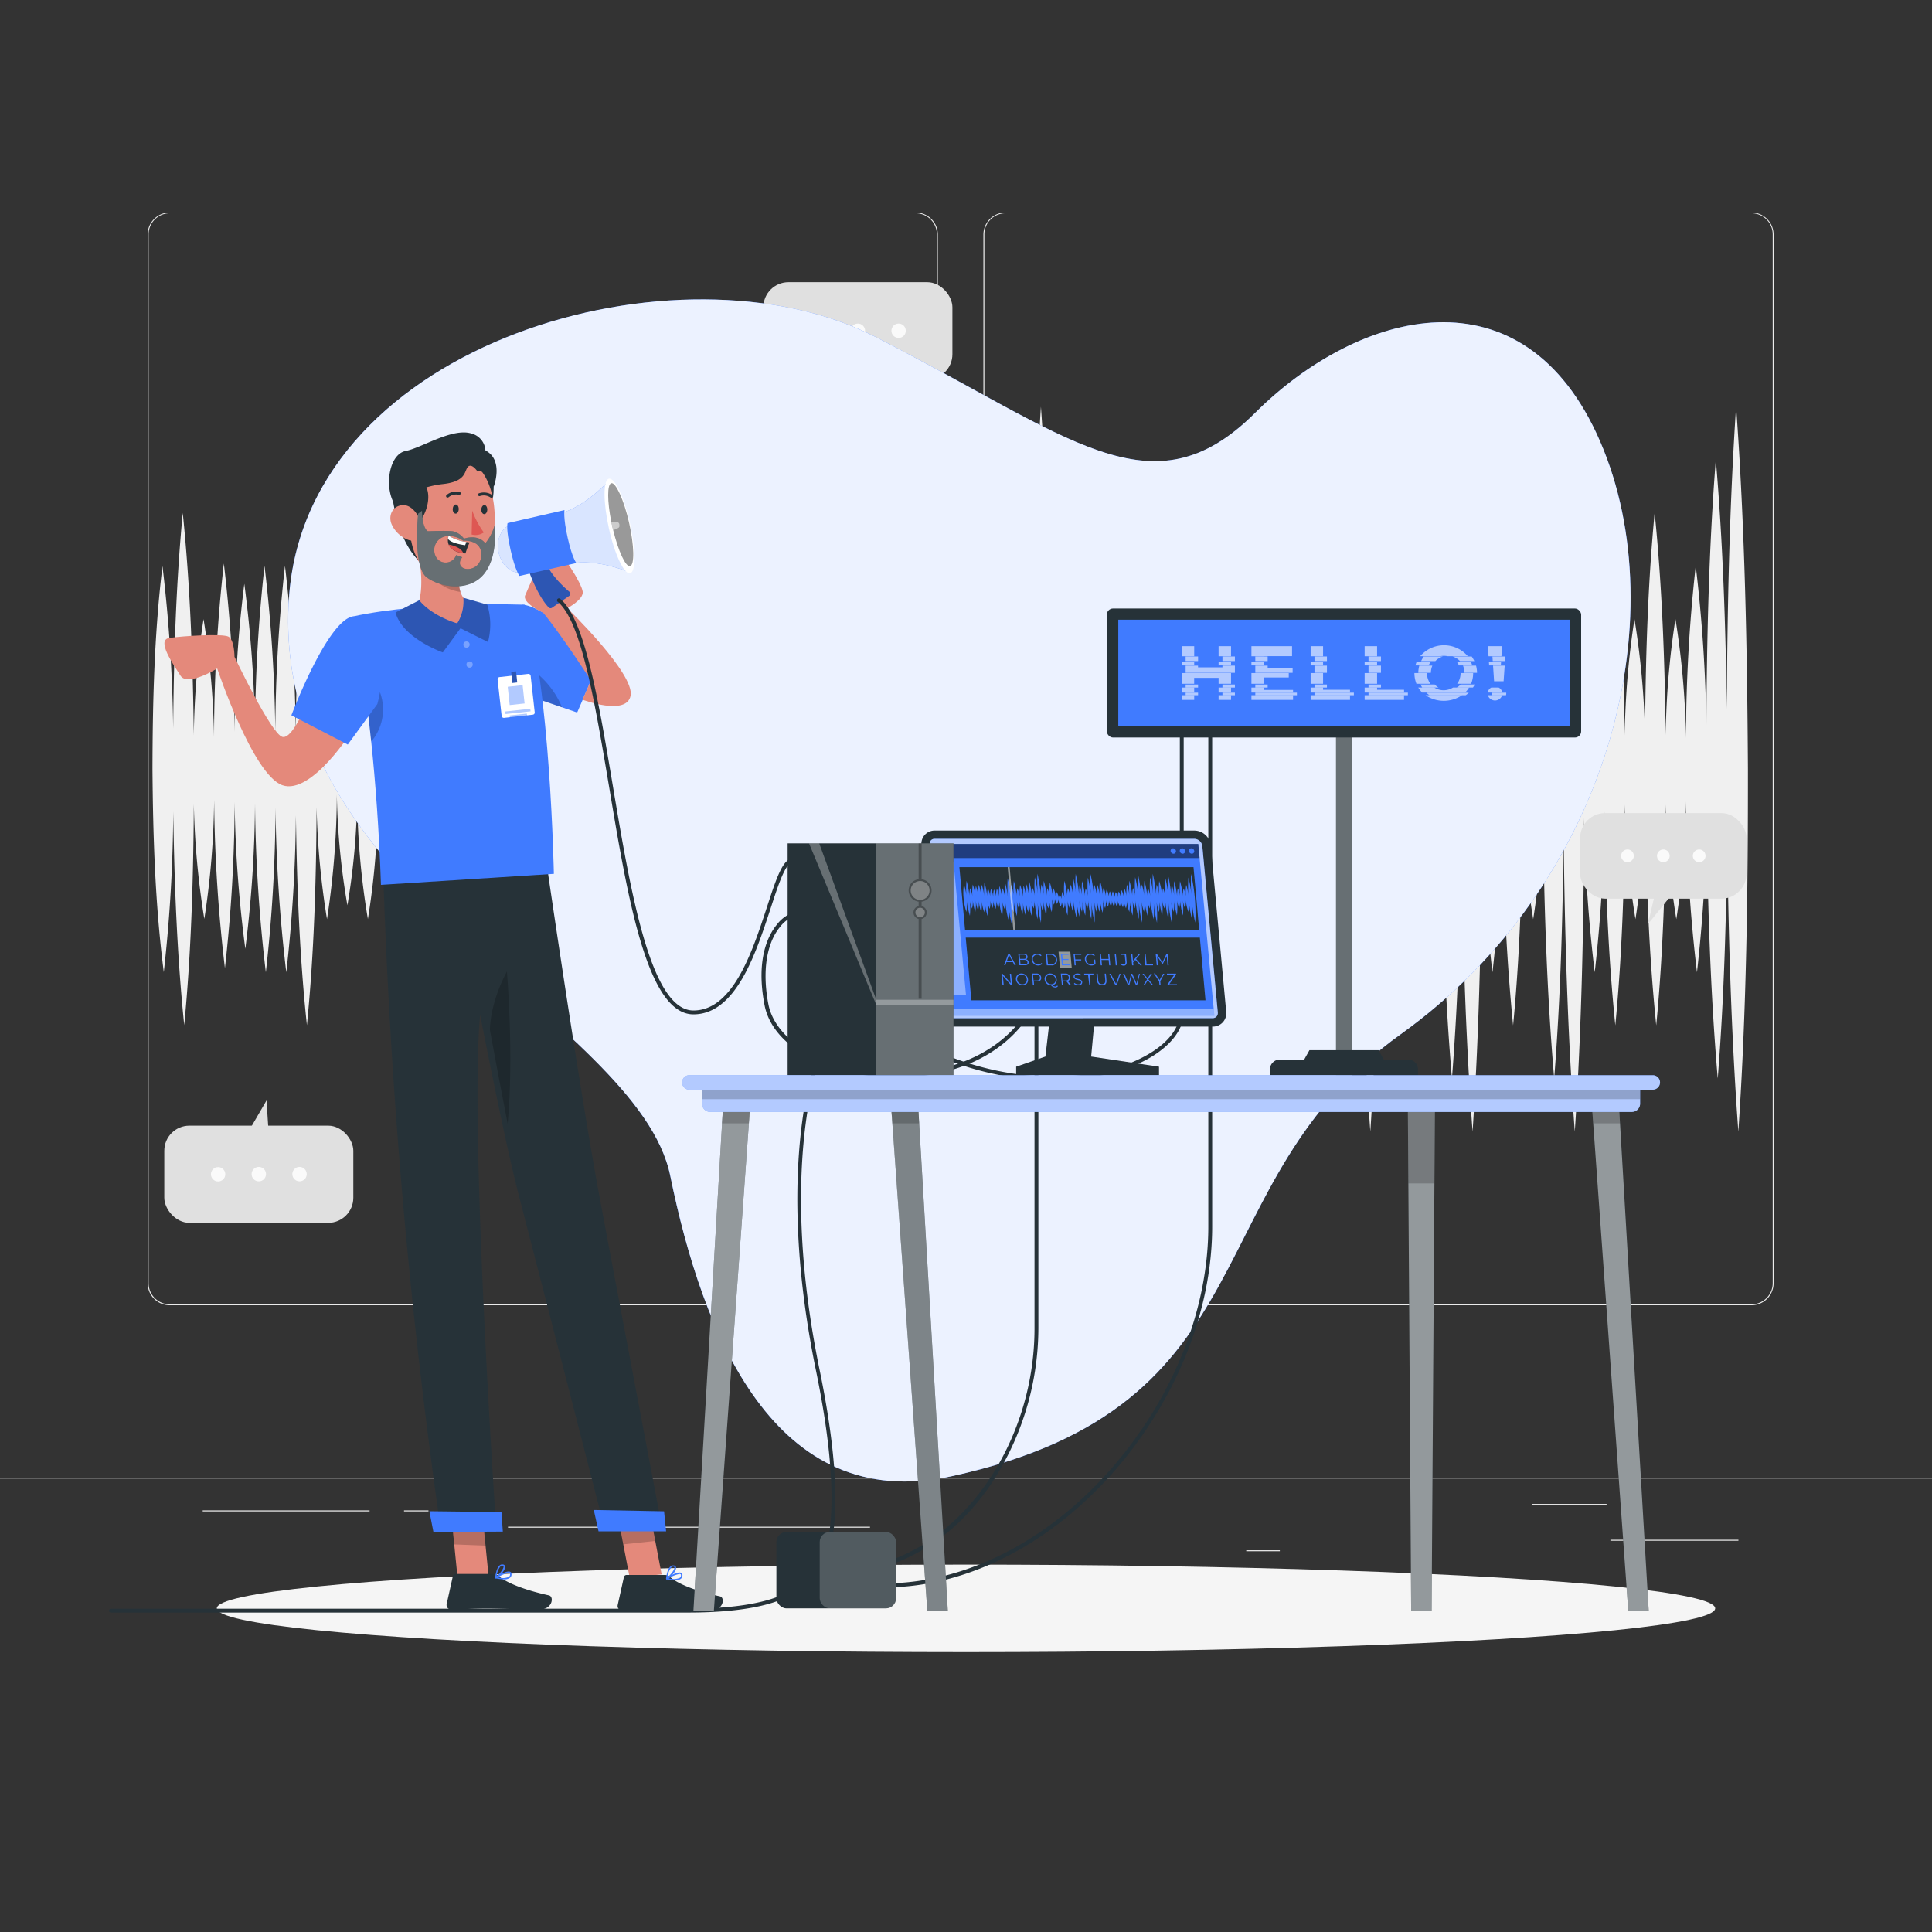 <svg xmlns="http://www.w3.org/2000/svg" viewBox="0 0 500 500"><rect x="0" y="0" width="500" height="500" fill="#333333" stroke="none"/><g id="background-complete"><rect y="382.4" width="500" height="0.25" style="fill:#ebebeb"></rect><rect x="416.78" y="398.49" width="33.12" height="0.25" style="fill:#ebebeb"></rect><rect x="322.53" y="401.21" width="8.69" height="0.25" style="fill:#ebebeb"></rect><rect x="396.59" y="389.21" width="19.19" height="0.25" style="fill:#ebebeb"></rect><rect x="52.46" y="390.89" width="43.19" height="0.25" style="fill:#ebebeb"></rect><rect x="104.56" y="390.89" width="6.33" height="0.25" style="fill:#ebebeb"></rect><rect x="131.47" y="395.11" width="93.68" height="0.25" style="fill:#ebebeb"></rect><path d="M237,337.8H43.91a5.71,5.71,0,0,1-5.7-5.71V60.66A5.71,5.71,0,0,1,43.91,55H237a5.71,5.71,0,0,1,5.71,5.71V332.09A5.71,5.71,0,0,1,237,337.8ZM43.91,55.2a5.46,5.46,0,0,0-5.45,5.46V332.09a5.46,5.46,0,0,0,5.45,5.46H237a5.47,5.47,0,0,0,5.46-5.46V60.66A5.47,5.47,0,0,0,237,55.2Z" style="fill:#ebebeb"></path><path d="M453.31,337.8H260.21a5.72,5.72,0,0,1-5.71-5.71V60.66A5.72,5.72,0,0,1,260.21,55h193.1A5.71,5.71,0,0,1,459,60.66V332.09A5.71,5.71,0,0,1,453.31,337.8ZM260.21,55.2a5.47,5.47,0,0,0-5.46,5.46V332.09a5.47,5.47,0,0,0,5.46,5.46h193.1a5.47,5.47,0,0,0,5.46-5.46V60.66a5.47,5.47,0,0,0-5.46-5.46Z" style="fill:#ebebeb"></path><path d="M209,197.59c-.12-7.74-.63-15.49-2.84-23.23a76.48,76.48,0,0,0-2.49,16.7c-.14-10.37-.69-20.74-2.85-31.11a147.49,147.49,0,0,0-2.55,25.72A475.4,475.4,0,0,0,195.42,138a493,493,0,0,0-2.53,51.2,210.73,210.73,0,0,0-2.69-29,214.62,214.62,0,0,0-2.52,30.06c-.25-19.18-.9-38.36-2.86-57.54-1.77,18.6-2.33,37.21-2.48,55.81a393.51,393.51,0,0,0-2.76-42.07A385,385,0,0,0,177.1,187c-.28-27.24-1-54.49-2.95-81.74-1.74,26.11-2.27,52.21-2.4,78.32-.31-21.53-1-43.05-2.85-64.58-1.84,23.55-2.35,47.1-2.45,70.64a213.37,213.37,0,0,0-2.7-29.41,212.3,212.3,0,0,0-2.52,30c-.26-19.17-.91-38.33-2.86-57.49-1.78,18.6-2.33,37.21-2.48,55.81a396.15,396.15,0,0,0-2.77-42.07,414.68,414.68,0,0,0-2.54,46.81c-.32-13.92-1.05-27.84-2.74-41.76-1.66,14.54-2.27,29.07-2.48,43.61a464.33,464.33,0,0,0-2.82-48.1,448.83,448.83,0,0,0-2.49,45.42,220.6,220.6,0,0,0-2.76-32.24,213.79,213.79,0,0,0-2.52,30c-.25-19.17-.91-38.33-2.86-57.49-1.77,18.58-2.33,37.17-2.48,55.75a395,395,0,0,0-2.77-42,404.09,404.09,0,0,0-2.51,44.2c-.32-22.77-1-45.53-2.85-68.3-1.78,24.07-2.31,48.14-2.44,72.21-.3-18.59-1-37.18-2.8-55.76-1.65,18.27-2.25,36.53-2.45,54.8a222.77,222.77,0,0,0-2.78-33.41,227.22,227.22,0,0,0-2.57,34.37c-.32-14.3-1.05-28.59-2.74-42.89-1.59,14.15-2.23,28.3-2.46,42.45a195.51,195.51,0,0,0-2.8-32.2,191.49,191.49,0,0,0-2.58,31A190.45,190.45,0,0,0,95,164.47a191.82,191.82,0,0,0-2.52,28.8,192.35,192.35,0,0,0-2.77-30.73A186.05,186.05,0,0,0,87.13,192a220.34,220.34,0,0,0-2.75-31.81,215.45,215.45,0,0,0-2.53,31.17c-.28-17.82-.95-35.64-2.84-53.47-1.72,17.31-2.29,34.62-2.47,51.93a399.42,399.42,0,0,0-2.79-43.37,399.22,399.22,0,0,0-2.5,43.1,399.71,399.71,0,0,0-2.79-43.1A399.63,399.63,0,0,0,66,189.75a322.42,322.42,0,0,0-2.77-38.67,322.07,322.07,0,0,0-2.51,38.3,400.17,400.17,0,0,0-2.79-43.54,401.55,401.55,0,0,0-2.53,44.87,214.92,214.92,0,0,0-2.72-30.48,213.12,213.12,0,0,0-2.52,30.06c-.25-19.18-.9-38.36-2.86-57.54-1.77,18.58-2.33,37.17-2.48,55.75a395,395,0,0,0-2.77-42c-2.12,17.51-2.55,35-2.59,52.54.14,17.52.68,35,2.93,52.55A388.78,388.78,0,0,0,44.84,210c.27,18.43.95,36.87,2.84,55.3,1.83-19,2.36-38.09,2.49-57.14a210.84,210.84,0,0,0,2.71,29.66A214.2,214.2,0,0,0,55.42,207a395.39,395.39,0,0,0,2.79,43.55,392.25,392.25,0,0,0,2.52-43,316.14,316.14,0,0,0,2.76,38A316.88,316.88,0,0,0,66,208a396.69,396.69,0,0,0,2.8,43.63,391.76,391.76,0,0,0,2.51-42.7,392.2,392.2,0,0,0,2.78,42.7A386.29,386.29,0,0,0,76.58,211c.25,18.11.92,36.21,2.85,54.32,1.88-18.81,2.4-37.63,2.51-56.44a207,207,0,0,0,2.69,29,218.21,218.21,0,0,0,2.55-32.19,183.43,183.43,0,0,0,2.73,28.6,181.75,181.75,0,0,0,2.53-27.73,198,198,0,0,0,2.77,31.29,198.74,198.74,0,0,0,2.58-31.56,179.32,179.32,0,0,0,2.7,27.41,174.72,174.72,0,0,0,2.45-25.3v.16c.14,18.93.69,37.87,2.94,56.8,2.07-18.4,2.53-36.81,2.57-55.21a206.41,206.41,0,0,0,2.63,27.73,202.83,202.83,0,0,0,2.45-27.62c.17,22.95.75,45.9,3,68.84,1.7-18.79,2.28-37.59,2.46-56.39.29,23.38,1,46.76,2.88,70.14,2-26.52,2.41-53,2.46-79.56A376.65,376.65,0,0,0,127,251.58,388.78,388.78,0,0,0,129.5,210c.27,18.43.95,36.87,2.84,55.3,1.83-19,2.36-38.07,2.49-57.11a210.42,210.42,0,0,0,2.71,29.63A207.65,207.65,0,0,0,140,209a469.47,469.47,0,0,0,2.86,50.21c1.66-14.56,2.28-29.13,2.48-43.7a450.31,450.31,0,0,0,2.82,47.07,459.81,459.81,0,0,0,2.54-50,380.79,380.79,0,0,0,2.72,39A389.37,389.37,0,0,0,156,210c.27,18.45.94,36.9,2.84,55.34,1.82-19,2.36-38.07,2.49-57.11A208.94,208.94,0,0,0,164,237.84a209.55,209.55,0,0,0,2.51-29.06c.25,23.43.91,46.86,2.91,70.28,1.68-21.3,2.26-42.6,2.43-63.91.3,25.89,1,51.77,2.91,77.66,1.81-27.07,2.32-54.13,2.41-81.19a385.89,385.89,0,0,0,2.74,40,387.3,387.3,0,0,0,2.5-41.62c.27,18.45,1,36.91,2.84,55.36,1.83-19,2.37-38.1,2.49-57.15a211,211,0,0,0,2.71,29.67A216,216,0,0,0,193,206.11c.28,15.38,1,30.75,2.79,46.12a489.17,489.17,0,0,0,2.54-52A141.56,141.56,0,0,0,201,223.75,142.58,142.58,0,0,0,203.51,200a82.5,82.5,0,0,0,2.76,20.79C208.44,213.08,208.9,205.33,209,197.59Z" style="fill:#f0f0f0"></path><path d="M452.36,199c-.19-31.25-.78-62.51-3.06-93.77-1.74,26.09-2.27,52.17-2.41,78.26-.3-21.51-1-43-2.84-64.52-1.8,22.88-2.32,45.76-2.45,68.64a392,392,0,0,0-2.75-41.15A405.64,405.64,0,0,0,436.33,191a216.59,216.59,0,0,0-2.73-30.81,213.12,213.12,0,0,0-2.52,30.06c-.25-19.18-.91-38.36-2.86-57.54-1.83,19.18-2.36,38.36-2.49,57.54A213.47,213.47,0,0,0,423,160.23a213.12,213.12,0,0,0-2.52,30.06c-.25-19.18-.91-38.36-2.86-57.54-1.78,18.58-2.33,37.17-2.48,55.75a395,395,0,0,0-2.77-42,389.06,389.06,0,0,0-2.48,40.44c-.28-27.22-1-54.44-2.94-81.67-1.74,26.12-2.27,52.23-2.41,78.35-.3-21.54-1-43.07-2.84-64.61-1.85,23.57-2.36,47.13-2.46,70.7a211,211,0,0,0-2.7-29.47A213.12,213.12,0,0,0,394,190.29c-.25-19.18-.9-38.36-2.86-57.54-1.77,18.59-2.33,37.19-2.48,55.79a395.77,395.77,0,0,0-2.77-42,389.06,389.06,0,0,0-2.48,40.44c-.27-27.22-.95-54.44-2.94-81.67-1.74,26.09-2.27,52.17-2.4,78.26-.31-21.51-1-43-2.85-64.52-1.85,23.57-2.35,47.13-2.46,70.7a212.52,212.52,0,0,0-2.69-29.47,213.12,213.12,0,0,0-2.52,30.06c-.26-19.18-.91-38.36-2.87-57.54-1.77,18.6-2.32,37.21-2.47,55.81a396.15,396.15,0,0,0-2.77-42.07A387.09,387.09,0,0,0,357,187c-.28-27.23-1-54.47-2.95-81.71-1.73,26.09-2.27,52.17-2.4,78.26-.31-21.51-1-43-2.84-64.52-1.85,23.55-2.36,47.1-2.46,70.64a213.37,213.37,0,0,0-2.7-29.41,213.12,213.12,0,0,0-2.52,30.06c-.25-19.18-.91-38.36-2.86-57.54-1.79,18.73-2.34,37.46-2.48,56.19A385.18,385.18,0,0,0,333,147.6a400.14,400.14,0,0,0-2.52,44.65,196.55,196.55,0,0,0-2.72-29,203.39,203.39,0,0,0-2.56,31.55,146.65,146.65,0,0,0-2.71-25.18,150.64,150.64,0,0,0-2.57,26.93,105.57,105.57,0,0,0-2.7-21.45A108.38,108.38,0,0,0,314.65,198,103,103,0,0,0,312,177a101.43,101.43,0,0,0-2.56,21,116.25,116.25,0,0,0-2.74-23.72A113.49,113.49,0,0,0,304.09,197a110.67,110.67,0,0,0-2.73-22.7,107.7,107.7,0,0,0-2.54,21.08,161.21,161.21,0,0,0-2.77-28.52A154.73,154.73,0,0,0,293.5,193a221.71,221.71,0,0,0-2.76-32.73A207.89,207.89,0,0,0,288.25,189c-.22-18.74-.84-37.48-2.89-56.21-1.86,18-2.39,35.92-2.51,53.88a389.35,389.35,0,0,0-2.74-40.14,397.65,397.65,0,0,0-2.51,43.16,398.09,398.09,0,0,0-2.78-43.16A387.66,387.66,0,0,0,272.34,187c-.28-27.24-1-54.49-2.95-81.74-1.73,26.12-2.27,52.23-2.4,78.35-.31-21.54-1-43.07-2.84-64.61-1.85,23.55-2.36,47.1-2.46,70.64a213.37,213.37,0,0,0-2.7-29.41,212.3,212.3,0,0,0-2.52,30c-.25-19.17-.91-38.33-2.86-57.49-1.78,18.59-2.33,37.19-2.48,55.79a395.6,395.6,0,0,0-2.77-42c-1.53,12.66-2.17,25.32-2.43,38-.2-26.4-.8-52.8-3-79.21-1.85,24.11-2.35,48.21-2.45,72.32-.34-19.53-1.07-39.05-2.8-58.58-1.84,22.53-2.35,45.06-2.46,67.59a391.39,391.39,0,0,0-2.74-40.1A405.1,405.1,0,0,0,230,191a216.18,216.18,0,0,0-2.73-30.78,213.79,213.79,0,0,0-2.52,30c-.25-19.17-.9-38.33-2.86-57.49-2.06,21.61-2.5,43.23-2.54,64.85a135.91,135.91,0,0,0-2.61-22.52,148,148,0,0,0-2.6,27.67,71,71,0,0,0-2.66-16.86c-2.16,7.38-2.62,14.77-2.69,22.15.1,7.38.62,14.76,2.83,22.14a71.76,71.76,0,0,0,2.59-18,142,142,0,0,0,2.73,25.62A142,142,0,0,0,219.48,212c.29,17.76,1,35.53,2.81,53.29,1.83-19,2.36-38.07,2.49-57.11a211.92,211.92,0,0,0,2.71,29.63A211.13,211.13,0,0,0,230,207.4a399.28,399.28,0,0,0,2.81,44.18,392.51,392.51,0,0,0,2.5-42.18c.29,21.1,1,42.2,2.86,63.3,1.81-22,2.34-44.1,2.46-66.15.33,21,1.07,42,2.82,62.95,1.61-21,2.22-42,2.41-63a404.21,404.21,0,0,0,2.82,45.12,389.37,389.37,0,0,0,2.5-41.6c.27,18.45,1,36.9,2.84,55.34,1.82-19,2.36-38.07,2.49-57.11a210.42,210.42,0,0,0,2.71,29.63,208,208,0,0,0,2.51-29.06c.25,23.43.91,46.86,2.91,70.28,1.69-21.3,2.26-42.6,2.43-63.91.3,25.89,1,51.77,2.91,77.66,1.81-27.08,2.32-54.15,2.42-81.23a383.71,383.71,0,0,0,2.74,40,392.44,392.44,0,0,0,2.5-42.73,395.46,395.46,0,0,0,2.79,42.73A400,400,0,0,0,283,207.34c.3,16,1,32.11,2.78,48.16,1.72-16.48,2.3-33,2.48-49.46a217.42,217.42,0,0,0,2.76,31.8A216.24,216.24,0,0,0,293.53,206a154.67,154.67,0,0,0,2.73,26.33,152.11,152.11,0,0,0,2.55-26A109.57,109.57,0,0,0,301.54,229a108.54,108.54,0,0,0,2.57-21.92,113,113,0,0,0,2.73,23A111.65,111.65,0,0,0,309.4,208a103.65,103.65,0,0,0,2.73,22.16,104.06,104.06,0,0,0,2.59-22.37,103.5,103.5,0,0,0,2.69,21.07A104.55,104.55,0,0,0,320,207.24a147.71,147.71,0,0,0,2.74,26.22,147,147,0,0,0,2.56-26.1A197.65,197.65,0,0,0,328,237.27a193.45,193.45,0,0,0,2.54-29.22,392.61,392.61,0,0,0,2.8,43.53,380.19,380.19,0,0,0,2.5-41.38c.27,18.38,1,36.75,2.84,55.12,1.83-19,2.36-38.1,2.49-57.15a211,211,0,0,0,2.71,29.67,208,208,0,0,0,2.51-29.06c.25,23.43.91,46.86,2.91,70.28,1.68-21.28,2.26-42.56,2.43-63.84.3,25.86,1,51.72,2.91,77.59,1.81-27.07,2.32-54.13,2.42-81.19a380.42,380.42,0,0,0,2.74,40,389.53,389.53,0,0,0,2.5-41.6c.26,18.45.94,36.9,2.83,55.34,1.83-19,2.37-38.11,2.49-57.17a211.15,211.15,0,0,0,2.72,29.69,209.7,209.7,0,0,0,2.51-29.07c.25,23.43.91,46.86,2.91,70.29,1.68-21.28,2.26-42.56,2.43-63.84.3,25.86,1,51.72,2.91,77.59,1.8-27.05,2.31-54.11,2.41-81.16a382.57,382.57,0,0,0,2.74,39.93,389.53,389.53,0,0,0,2.5-41.6c.27,18.45,1,36.9,2.84,55.34,1.83-19,2.36-38.09,2.49-57.14a210.84,210.84,0,0,0,2.71,29.66,208.32,208.32,0,0,0,2.51-29.09c.25,23.44.91,46.88,2.92,70.31,1.68-21.3,2.26-42.6,2.43-63.9.29,25.88,1,51.76,2.9,77.65,1.81-27.05,2.32-54.11,2.42-81.16a382.57,382.57,0,0,0,2.74,39.93,388.78,388.78,0,0,0,2.5-41.56c.27,18.43.95,36.87,2.83,55.3,1.83-19,2.37-38.09,2.5-57.14a209.36,209.36,0,0,0,2.71,29.66,210.78,210.78,0,0,0,2.52-29.69c.25,19.06.91,38.12,2.86,57.17,1.83-19,2.36-38.1,2.49-57.15a211,211,0,0,0,2.71,29.67,211.43,211.43,0,0,0,2.53-30.47,397.4,397.4,0,0,0,2.81,44.21,387.64,387.64,0,0,0,2.49-40.66c.27,22.72.95,45.43,2.89,68.14,1.68-21.28,2.25-42.56,2.43-63.84.3,25.86,1,51.72,2.9,77.59C452,261.55,452.38,230.29,452.36,199Z" style="fill:#f0f0f0"></path><rect x="408.93" y="210.41" width="43.07" height="22.15" rx="6.49" transform="translate(860.93 442.98) rotate(180)" style="fill:#e0e0e0"></rect><path d="M438.11,221.49a1.64,1.64,0,1,1,1.64,1.64A1.63,1.63,0,0,1,438.11,221.49Z" style="fill:#fafafa"></path><path d="M428.83,221.49a1.64,1.64,0,1,1,1.64,1.64A1.63,1.63,0,0,1,428.83,221.49Z" style="fill:#fafafa"></path><path d="M419.55,221.49a1.64,1.64,0,1,1,1.64,1.64A1.63,1.63,0,0,1,419.55,221.49Z" style="fill:#fafafa"></path><polygon points="432.67 231.49 426.47 239.2 428.27 231.49 432.67 231.49" style="fill:#e0e0e0"></polygon><rect x="197.56" y="73.02" width="48.92" height="25.15" rx="6.49" transform="translate(444.04 171.2) rotate(180)" style="fill:#e0e0e0"></rect><circle cx="232.56" cy="85.6" r="1.86" style="fill:#fafafa"></circle><circle cx="222.02" cy="85.6" r="1.86" style="fill:#fafafa"></circle><path d="M209.62,85.6a1.86,1.86,0,1,1,1.86,1.86A1.86,1.86,0,0,1,209.62,85.6Z" style="fill:#fafafa"></path><polygon points="224.52 96.96 222.02 105.72 219.52 96.96 224.52 96.96" style="fill:#e0e0e0"></polygon><rect x="42.52" y="291.32" width="48.92" height="25.15" rx="6.49" style="fill:#e0e0e0"></rect><circle cx="56.45" cy="303.9" r="1.86" style="fill:#fafafa"></circle><path d="M68.84,303.9A1.86,1.86,0,1,1,67,302,1.86,1.86,0,0,1,68.84,303.9Z" style="fill:#fafafa"></path><path d="M79.38,303.9A1.86,1.86,0,1,1,77.52,302,1.86,1.86,0,0,1,79.38,303.9Z" style="fill:#fafafa"></path><polygon points="64.48 292.54 68.98 284.79 69.48 292.54 64.48 292.54" style="fill:#e0e0e0"></polygon></g><g id="background-simple"><path d="M74.86,153.77C80.16,88.3,176,61.4,226.44,87.13S298,133.6,324.81,106.87s69.53-38.24,89.28,7.33,2.46,114.68-51.56,153.44-32.47,96.25-116.36,114.43c-45.74,9.91-64.3-36.64-72.7-77.74S68.71,229.69,74.86,153.77Z" style="fill:#407BFF"></path><path d="M74.86,153.77C80.16,88.3,176,61.4,226.44,87.13S298,133.6,324.81,106.87s69.53-38.24,89.28,7.33,2.46,114.68-51.56,153.44-32.47,96.25-116.36,114.43c-45.74,9.91-64.3-36.64-72.7-77.74S68.71,229.69,74.86,153.77Z" style="fill:#fff;opacity:0.9"></path></g><g id="Shadow"><ellipse id="path" cx="250" cy="416.24" rx="193.89" ry="11.32" style="fill:#f5f5f5"></ellipse></g><g id="Character"><g id="group"><path d="M135,156.49c5.83,0,20.62,13.44,20.62,13.44l-6.25,14.47L133.7,179Z" style="fill:#407BFF"></path><path d="M145.46,183.07l-9.74-3.35.43-7.43A22.56,22.56,0,0,1,145.46,183.07Z" style="opacity:0.2;isolation:isolate"></path><polygon points="171.23 407.45 162.96 408.32 159.54 390.44 167.82 389.57 171.23 407.45" style="fill:#e4897b"></polygon><polygon points="126.56 409.04 118.46 408.73 116.59 390.04 124.7 390.35 126.56 409.04" style="fill:#e4897b"></polygon><path d="M172,407.6h-9.85a.71.71,0,0,0-.69.56l-1.6,7.22a1.18,1.18,0,0,0,.92,1.41l.26,0c3.19-.05,5.51-.25,9.51-.25,2.47,0,9.91.26,13.31.26s3.85-3.36,2.45-3.67c-6.25-1.36-10.95-3.25-12.95-5.05A2,2,0,0,0,172,407.6Z" style="fill:#263238"></path><path d="M172.53,408.72a.19.19,0,0,1-.15-.16.2.2,0,0,1,.09-.19c.29-.18,2.91-1.79,3.81-1.33a.57.57,0,0,1,.33.54,1.15,1.15,0,0,1-.4,1,2.41,2.41,0,0,1-1.56.41A9.43,9.43,0,0,1,172.53,408.72Zm.55-.27a4,4,0,0,0,2.89-.14.81.81,0,0,0,.26-.69c0-.16-.07-.23-.13-.23a.4.4,0,0,0-.24-.05A8,8,0,0,0,173.08,408.45Z" style="fill:#407BFF"></path><path d="M172.47,408.76a.19.19,0,0,1-.09-.17c0-.11.21-2.45,1.15-3.21a1,1,0,0,1,.81-.25.63.63,0,0,1,.62.51c.16.86-1.45,2.64-2.29,3.09h-.09A.2.2,0,0,1,172.47,408.76Zm1.3-3.15a4.59,4.59,0,0,0-1,2.54c.84-.63,1.87-2,1.77-2.51,0-.05,0-.2-.28-.2h-.09A.66.66,0,0,0,173.77,405.61Z" style="fill:#407BFF"></path><path d="M127.74,407.34h-9.85a.71.71,0,0,0-.69.56l-1.6,7.22a1.2,1.2,0,0,0,.92,1.42l.27,0c3.18-.05,5.51-.25,9.51-.25,2.46,0,9.9.26,13.3.26s3.85-3.36,2.46-3.67c-6.25-1.36-11-3.25-13-5A2,2,0,0,0,127.74,407.34Z" style="fill:#263238"></path><path d="M128.3,408.47a.22.22,0,0,1-.15-.17.19.19,0,0,1,.1-.19c.29-.18,2.91-1.79,3.8-1.33a.57.57,0,0,1,.33.54,1.13,1.13,0,0,1-.4,1,2.41,2.41,0,0,1-1.56.41A10.11,10.11,0,0,1,128.3,408.47Zm.56-.27a3.88,3.88,0,0,0,2.88-.15.78.78,0,0,0,.26-.69c0-.15-.07-.23-.12-.23a.53.53,0,0,0-.25-.05A7.7,7.7,0,0,0,128.86,408.2Z" style="fill:#407BFF"></path><path d="M128.25,408.51a.22.22,0,0,1-.1-.18c0-.11.21-2.44,1.15-3.21a1,1,0,0,1,.81-.24.62.62,0,0,1,.62.5c.17.86-1.45,2.64-2.29,3.1h-.09A.19.19,0,0,1,128.25,408.51Zm1.3-3.16a4.52,4.52,0,0,0-1,2.54c.83-.63,1.86-2,1.76-2.51,0-.05,0-.19-.28-.19H130A.62.62,0,0,0,129.55,405.35Z" style="fill:#407BFF"></path><polygon points="167.82 389.57 159.54 390.44 161.31 399.67 169.59 398.79 167.82 389.57" style="opacity:0.2;isolation:isolate"></polygon><polygon points="124.7 390.36 116.59 390.05 117.56 399.69 125.67 400 124.7 390.36" style="opacity:0.2;isolation:isolate"></polygon><path d="M171.5,396.18H156.62s-15.57-60.65-22.33-86.75c-1.5-5.77-3.39-14.25-5.36-23.66-1.55-7.44-3.16-15.43-4.67-23.11-2.8,29.41,4,130.5,4,130.5l-14.3,2A1560.48,1560.48,0,0,1,99.14,225l42.47-.47c.73,5,8.86,60.64,14,87.62C160.45,338,171.5,396.18,171.5,396.18Z" style="fill:#263238"></path><polygon points="112.17 396.47 130.13 396.37 129.78 391.32 111.12 391.1 112.17 396.47" style="fill:#407BFF"></polygon><polygon points="154.9 396.3 172.39 396.3 171.86 391.12 153.67 390.78 154.9 396.3" style="fill:#407BFF"></polygon><path d="M143.34,226.15,98.59,229c-.48-14.22-1.44-26.74-2.52-37.09-.43-4.16-.88-8-1.32-11.4-1.73-13.41-3.34-21-3.34-21,19-4.06,44.39-3,44.39-3C142.4,177.44,143.34,226.15,143.34,226.15Z" style="fill:#407BFF"></path><path d="M106.77,158.85c4,3.59,13.63,2.26,13.63,2.26s6-1.66,4.77-3.54c-3.56-.59-5.28-2.25-6-4.38a10.06,10.06,0,0,1-.36-4.06,22,22,0,0,1,.29-2.27l-12-8.86C108.72,143.85,110.64,154.61,106.77,158.85Z" style="fill:#e4897b"></path><path d="M109.91,143.63c.48,7.18,6.38,9.16,9.27,9.56a10.06,10.06,0,0,1-.36-4.06Z" style="opacity:0.2;isolation:isolate"></path><path d="M126.7,118.9s3.36,10.79-1.86,15.93-8.34-15.43-8.34-15.43Z" style="fill:#263238"></path><path d="M109.15,146.19a10.13,10.13,0,0,0,12.1,2.14,11.31,11.31,0,0,0,5.59-6.16,11.72,11.72,0,0,0,.37-1.14c1.86-7.19,1-19.13-6.83-22.48a11,11,0,0,0-14.45,5.68,10.85,10.85,0,0,0-.9,5C105.35,137.29,105.16,142,109.15,146.19Z" style="fill:#e4897b"></path><path d="M117.17,131.73c-.06.65.32,1.19.75,1.2s.79-.52.8-1.17-.33-1.19-.75-1.2S117.19,131.07,117.17,131.73Z" style="fill:#263238"></path><path d="M124.56,131.87c0,.65.33,1.19.76,1.19s.78-.52.79-1.17-.33-1.19-.75-1.19S124.58,131.25,124.56,131.87Z" style="fill:#263238"></path><path d="M122.21,132.15a23.46,23.46,0,0,0,3,5.65,3.79,3.79,0,0,1-3.15.53Z" style="fill:#de5753"></path><path d="M127.36,128.76a.41.41,0,0,1-.4,0,3.12,3.12,0,0,0-2.75-.38.38.38,0,0,1-.31-.69h0a3.82,3.82,0,0,1,3.47.42.39.39,0,0,1,.13.53h0A.81.81,0,0,1,127.36,128.76Z" style="fill:#263238"></path><path d="M115.76,128.75a.34.34,0,0,1-.21-.08.39.39,0,0,1,0-.54h0a3.82,3.82,0,0,1,3.42-.81.37.37,0,0,1,.24.48h0a.38.38,0,0,1-.48.25h0a3.1,3.1,0,0,0-2.69.68A.42.42,0,0,1,115.76,128.75Z" style="fill:#263238"></path><path d="M111.1,119.35l.54,3.53a2.64,2.64,0,0,0-1.23,3.36c1.23,2.94-.33,7.61-2.56,9.52,0,0-.1-1.29-1.18-.95s-.59,7,1.63,10.18c0,0-3.3-2.8-5.31-9.8-1.87-6.47-2.24-11.9-1-14.46Z" style="fill:#263238"></path><path d="M101.4,135.78a7.66,7.66,0,0,0,4.3,3.95c2.53.9,4-1.32,3.44-3.8-.5-2.21-2.4-5.4-5-5.2S100.37,133.52,101.4,135.78Z" style="fill:#e4897b"></path><path d="M127.76,126s2.71-6.92-2.13-9.42a4.83,4.83,0,0,0-3.55-4.36c-4.93-1.62-12.94,3.7-17.07,4.49s-5.48,8.46-3.29,13.07c0,0,6.58-3.84,12.83-4.5s5.56-3.4,6.56-4.47,2.54,1.3,2.54,1.3S124.56,120.45,127.76,126Z" style="fill:#263238"></path><path d="M121.53,140.39a22.11,22.11,0,0,0-1.07,2.85l-.54-.07c-2.41-.33-3.42-1.28-3.81-2.24a3.13,3.13,0,0,1-.18-1.47,2.82,2.82,0,0,1,.19-.83,11.45,11.45,0,0,0,4.59,1.63C121.22,140.36,121.53,140.39,121.53,140.39Z" style="fill:#263238"></path><path d="M120.71,140.26l-.34.84c-2.27-.32-3.82-.86-4.44-1.64a2.82,2.82,0,0,1,.19-.83A11.45,11.45,0,0,0,120.71,140.26Z" style="fill:#fff"></path><path d="M119.92,143.17c-2.41-.33-3.42-1.28-3.81-2.24a7.76,7.76,0,0,1,2.61.91A2.87,2.87,0,0,1,119.92,143.17Z" style="fill:#de5753"></path><path d="M110.48,149.45c3.76,2.73,11.14,3.73,14.86-1S128,135.9,128,135.9a12,12,0,0,1-2.4,4.69c-2-2.51-5.52-1.19-5.52-1.19a5.07,5.07,0,0,0-2.94-1.92c-1.69-.19-6.43,0-6.43,0-1.51-1-1.49-5.31-1.49-5.31l-1,.76S106.72,146.72,110.48,149.45Zm4.79-10.65a6.06,6.06,0,0,1,4.57,1.13s4.56-.37,4.72,3.36-3.53,4.61-4.92,3.56,0-2.64,0-2.64l-1.57-.58a2.89,2.89,0,0,1-4.89,1A3.63,3.63,0,0,1,115.27,138.8Z" style="fill:#263238"></path><path d="M110.48,149.45c3.76,2.73,11.14,3.73,14.86-1S128,135.9,128,135.9a12,12,0,0,1-2.4,4.69c-2-2.51-5.52-1.19-5.52-1.19a5.07,5.07,0,0,0-2.94-1.92c-1.69-.19-6.43,0-6.43,0-1.51-1-1.49-5.31-1.49-5.31l-1,.76S106.72,146.72,110.48,149.45Zm4.79-10.65a6.06,6.06,0,0,1,4.57,1.13s4.56-.37,4.72,3.36-3.53,4.61-4.92,3.56,0-2.64,0-2.64l-1.57-.58a2.89,2.89,0,0,1-4.89,1A3.63,3.63,0,0,1,115.27,138.8Z" style="fill:#fff;opacity:0.3;isolation:isolate"></path><path d="M131.38,290.81c-1.51-7.71-3.09-16.09-4.59-24.24,0,0-.15-6.66,4.4-15.16C131.19,251.41,133.05,273.35,131.38,290.81Z" style="opacity:0.2;isolation:isolate"></path><path d="M108.52,155.34s2.55,3.7,9.8,6a10.74,10.74,0,0,0,1.6-6.64l6.19,1.78a17.6,17.6,0,0,1,.18,9.67l-7.11-3.56-4.58,6.25s-10.39-3.61-12.24-10.33Z" style="fill:#407BFF"></path><path d="M108.52,155.34s2.55,3.7,9.8,6a10.74,10.74,0,0,0,1.6-6.64l6.19,1.78a17.6,17.6,0,0,1,.18,9.67l-7.11-3.56-4.58,6.25s-10.39-3.61-12.24-10.33Z" style="opacity:0.3;isolation:isolate"></path><circle cx="120.73" cy="166.81" r="0.81" style="fill:#fff;opacity:0.3;isolation:isolate"></circle><circle cx="121.53" cy="171.98" r="0.81" style="fill:#fff;opacity:0.3;isolation:isolate"></circle><path d="M136,153.9s5.06-12.55,7.26-11.85,7.35,9.06,7.55,11.11-4,4.24-4,4.24,17.45,16.89,16.39,22.62c-1,5.37-12.44,1.06-12.44,1.06l2.16-5s-7.2-11.2-12.34-17.51C140.59,158.58,134.76,155.92,136,153.9Z" style="fill:#e4897b"></path><path d="M138.72,140.85c-.77-3.41-3.55-5.7-6.22-5.1s-4.21,3.85-3.44,7.27,3.55,5.7,6.22,5.11S139.49,144.27,138.72,140.85Z" style="fill:#407BFF"></path><path d="M160.38,136.12l-2.55-12s-6.45,7.27-13.05,8.75l1.34,6,.22,1,1.34,6c6.6-1.48,15.53,2.34,15.53,2.34Z" style="fill:#407BFF"></path><path d="M138.72,140.85c-.77-3.41-3.55-5.7-6.22-5.1s-4.21,3.85-3.44,7.27,3.55,5.7,6.22,5.11S139.49,144.27,138.72,140.85Z" style="fill:#fff;opacity:0.8;isolation:isolate"></path><path d="M160.38,136.12l-2.55-12s-6.45,7.27-13.05,8.75l1.34,6,.22,1,1.34,6c6.6-1.48,15.53,2.34,15.53,2.34Z" style="fill:#fff;opacity:0.8;isolation:isolate"></path><path d="M136.53,146.81s2.32,7.11,5.48,10.4a.67.67,0,0,0,.85.07l4.44-3.06a.67.67,0,0,0,.06-1.06c-1.4-1.18-4.59-4.12-6-7.3C139.56,141.71,136.53,146.81,136.53,146.81Z" style="fill:#407BFF"></path><path d="M136.53,146.81s2.32,7.11,5.48,10.4a.67.67,0,0,0,.85.07l4.44-3.06a.67.67,0,0,0,.06-1.06c-1.4-1.18-4.59-4.12-6-7.3C139.56,141.71,136.53,146.81,136.53,146.81Z" style="opacity:0.3;isolation:isolate"></path><path d="M163.07,148.38c-1.51.34-4-4.87-5.49-11.63s-1.51-12.52,0-12.86,4,4.87,5.48,11.63S164.58,148,163.07,148.38Z" style="fill:#fff"></path><path d="M163.05,146.51c-1.13.26-3-3.83-4.36-9.29-.08-.31-.15-.63-.22-.95s-.18-.76-.25-1.13c-1.09-5.43-1.11-9.84,0-10.09s3.26,4.31,4.59,10.24S164.26,146.24,163.05,146.51Z" style="opacity:0.4;isolation:isolate"></path><path d="M134.43,149.05s-1.1-1.41-2.28-6.67c-1.28-5.7-.79-7-.79-7L146.09,132s-.38,1.82.82,7.16,2.25,6.55,2.25,6.55Z" style="fill:#407BFF"></path><path d="M158.69,137.22c-.08-.31-.15-.63-.22-.95s-.18-.76-.25-1.13l1.43,0a.62.62,0,0,1,.62.54l0,.22a.62.62,0,0,1-.33.75Z" style="fill:#fff"></path><path d="M158.69,137.22c-.08-.31-.15-.63-.22-.95s-.18-.76-.25-1.13l1.43,0a.62.62,0,0,1,.62.54l0,.22a.62.62,0,0,1-.33.75Z" style="opacity:0.2;isolation:isolate"></path><rect x="129.38" y="175.84" width="8.64" height="10.66" rx="0.53" transform="matrix(0.99, -0.11, 0.11, 0.99, -18.71, 15.44)" style="fill:#fff"></rect><rect x="131.63" y="177.53" width="3.88" height="4.76" transform="translate(-18.58 15.41) rotate(-6.18)" style="fill:#407BFF;opacity:0.4"></rect><rect x="130.76" y="183.78" width="6.52" height="0.67" transform="translate(-19.03 15.49) rotate(-6.18)" style="fill:#407BFF;opacity:0.4"></rect><rect x="131.91" y="184.91" width="4.46" height="0.67" transform="translate(-19.15 15.51) rotate(-6.18)" style="fill:#407BFF;opacity:0.4"></rect><rect x="132.43" y="173.81" width="1.26" height="2.89" transform="translate(-18.08 15.33) rotate(-6.18)" style="fill:#407BFF"></rect><rect x="132.43" y="173.81" width="1.26" height="2.89" transform="translate(-18.08 15.33) rotate(-6.18)" style="opacity:0.3;isolation:isolate"></rect><path d="M96.07,191.92c-.43-4.16-.88-8-1.32-11.4a11,11,0,0,1,2.93-2.84A12.8,12.8,0,0,1,96.07,191.92Z" style="opacity:0.2;isolation:isolate"></path><path d="M91.41,188.69s-10.67,17.16-18.32,14.53S56.21,173,56.21,173s-7.65,4.76-9.5,1.86-6.33-9.24-2.9-9.76,13.72-1.15,15.3-.35,1.58,5.23,1.58,5.23,9.5,20,12.4,20.73S80.21,180,80.21,180Z" style="fill:#e4897b"></path><path d="M91.41,159.5c-6.72,1-16,25.62-16,25.62L90,192.69l7.65-10.47s2.63-9.07,0-14.6A22.48,22.48,0,0,0,91.41,159.5Z" style="fill:#407BFF"></path></g></g><g id="Devices"><path d="M178,417.33H28.71a.5.5,0,1,1,0-1H178c24.53,0,28.35-6.25,28.39-6.32a.5.5,0,0,1,.68-.19.49.49,0,0,1,.2.67C207.11,410.77,203.32,417.33,178,417.33Z" style="fill:#263238"></path><path d="M230.48,410.75a.5.5,0,0,1-.5-.49.52.52,0,0,1,.49-.51c20.37-.49,41.3-11.43,57.42-30,15.78-18.19,24.82-40.9,24.82-62.31V186.34a.5.5,0,0,1,.5-.5.5.5,0,0,1,.5.5V317.42c0,21.64-9.13,44.59-25.06,63-16.31,18.81-37.5,29.88-58.15,30.37Z" style="fill:#263238"></path><path d="M222,406.85a.5.5,0,0,1-.06-1c25.25-3.14,45.79-31,45.79-62.07V258.88a.5.5,0,0,1,1,0v84.91a73.18,73.18,0,0,1-13,41.38C247,397.55,235,405.24,222.08,406.85Z" style="fill:#263238"></path><path d="M208.05,410.75a.51.51,0,0,1-.49-.41.5.5,0,0,1,.41-.58s1.68-.37,3.4-3c3-4.53,6.95-17.32-.2-52.08-10.8-52.55-.08-80.42,0-80.7a.5.5,0,1,1,.93.37c-.11.28-10.72,27.9,0,80.12,6.9,33.54,3.8,47.31,0,52.95-1.95,2.9-3.9,3.28-4,3.3Z" style="fill:#263238"></path><path d="M272.47,279.59a75.8,75.8,0,0,1-33.35-8,.5.5,0,0,1,.45-.9c23.4,11.54,46.57,9,58.2,1.79,4.88-3,7.57-6.74,7.57-10.44V186.34a.5.5,0,0,1,.5-.5.5.5,0,0,1,.5.5V262c0,4.05-2.86,8.06-8,11.29C292.24,277.07,283.11,279.59,272.47,279.59Z" style="fill:#263238"></path><path d="M232,278.89a53.37,53.37,0,0,1-9.82-.9c-13.35-2.5-22.66-9.34-24.31-17.84-2.32-12,1-18.22,3.19-20.87a9.07,9.07,0,0,1,6.8-3.63.51.51,0,0,1,.5.5.5.5,0,0,1-.5.5,8.1,8.1,0,0,0-6,3.26c-3.53,4.28-4.62,11.59-3,20,1.55,8,10.78,14.66,23.52,17.05,15,2.82,34.32-.8,43.42-15.27a.5.5,0,0,1,.69-.15.49.49,0,0,1,.16.69C259.19,274.11,245.17,278.89,232,278.89Z" style="fill:#263238"></path><rect x="345.76" y="185.02" width="4.12" height="93.25" style="fill:#263238"></rect><rect x="345.76" y="185.02" width="4.12" height="93.25" style="fill:#fff;opacity:0.3;isolation:isolate"></rect><rect x="286.44" y="157.48" width="122.76" height="33.39" rx="1.61" style="fill:#263238"></rect><rect x="289.41" y="160.38" width="116.82" height="27.6" style="fill:#407BFF"></rect><g style="opacity:0.6"><rect x="315.37" y="167.23" width="3.22" height="2.61" style="fill:#fff"></rect><rect x="315.37" y="171.32" width="3.22" height="0.89" style="fill:#fff"></rect><polygon points="305.84 174.19 305.84 176.96 309.05 176.96 309.05 175.43 315.37 175.43 315.37 176.96 318.59 176.96 318.59 174.19 305.84 174.19" style="fill:#fff"></polygon><rect x="305.84" y="171.32" width="3.22" height="0.89" style="fill:#fff"></rect><rect x="305.84" y="177.94" width="3.22" height="1.29" style="fill:#fff"></rect><rect x="305.84" y="179.92" width="3.22" height="1.21" style="fill:#fff"></rect><rect x="315.37" y="179.92" width="3.22" height="1.21" style="fill:#fff"></rect><rect x="315.37" y="177.94" width="3.22" height="1.29" style="fill:#fff"></rect><rect x="305.84" y="167.23" width="3.22" height="2.61" style="fill:#fff"></rect><polygon points="327.07 169.84 327.07 169.81 334.38 169.81 334.38 167.23 323.87 167.23 323.87 169.84 327.07 169.84" style="fill:#fff"></polygon><rect x="323.87" y="179.92" width="10.77" height="1.21" style="fill:#fff"></rect><polygon points="334.64 179.23 334.64 178.55 327.07 178.55 327.07 177.94 323.87 177.94 323.87 179.23 334.64 179.23" style="fill:#fff"></polygon><rect x="323.87" y="171.32" width="3.2" height="0.89" style="fill:#fff"></rect><polygon points="323.87 174.19 323.87 176.96 327.07 176.96 327.07 175.33 333.53 175.33 333.53 174.19 323.87 174.19" style="fill:#fff"></polygon><rect x="339.19" y="167.23" width="3.22" height="2.61" style="fill:#fff"></rect><rect x="339.19" y="171.32" width="3.22" height="0.89" style="fill:#fff"></rect><rect x="339.19" y="174.19" width="3.22" height="2.77" style="fill:#fff"></rect><polygon points="349.38 179.23 349.38 178.51 342.41 178.51 342.41 177.94 339.19 177.94 339.19 179.23 349.38 179.23" style="fill:#fff"></polygon><rect x="339.19" y="179.92" width="10.19" height="1.21" style="fill:#fff"></rect><rect x="353.17" y="167.23" width="3.22" height="2.61" style="fill:#fff"></rect><rect x="353.17" y="174.19" width="3.22" height="2.77" style="fill:#fff"></rect><rect x="353.17" y="171.32" width="3.22" height="0.89" style="fill:#fff"></rect><rect x="353.17" y="179.92" width="10.19" height="1.21" style="fill:#fff"></rect><polygon points="363.37 179.23 363.37 178.51 356.39 178.51 356.39 177.94 353.17 177.94 353.17 179.23 363.37 179.23" style="fill:#fff"></polygon><path d="M372.68,169.83a5.06,5.06,0,0,1,1-.1,5.17,5.17,0,0,1,1,.1h5.19a8.11,8.11,0,0,0-12.33,0Z" style="fill:#fff"></path><path d="M369.73,172.21a4.65,4.65,0,0,1,.53-.89h-3.65a7.74,7.74,0,0,0-.3.89Z" style="fill:#fff"></path><path d="M366.05,174.19a7.42,7.42,0,0,0,.53,2.77h3.61a4.65,4.65,0,0,1-.89-2.77Z" style="fill:#fff"></path><path d="M381,172.21a6.22,6.22,0,0,0-.31-.89h-3.64a4.15,4.15,0,0,1,.52.89Z" style="fill:#fff"></path><path d="M378,174.19a4.65,4.65,0,0,1-.89,2.77h3.61a7.42,7.42,0,0,0,.53-2.77Z" style="fill:#fff"></path><path d="M379.18,179.23a6.84,6.84,0,0,0,1-1.29h-4.15a4.57,4.57,0,0,1-4.83,0h-4.15a6.84,6.84,0,0,0,1,1.29Z" style="fill:#fff"></path><path d="M368.94,179.92a8.39,8.39,0,0,0,9.43,0Z" style="fill:#fff"></path><polygon points="388.57 169.84 388.75 167.23 385.06 167.23 385.23 169.84 388.57 169.84" style="fill:#fff"></polygon><polygon points="388.41 172.21 388.47 171.32 385.33 171.32 385.39 172.21 388.41 172.21" style="fill:#fff"></polygon><path d="M388.78,179.23a1.69,1.69,0,0,0-.92-1.29h-1.92a1.71,1.71,0,0,0-.91,1.29Z" style="fill:#fff"></path><path d="M385.06,179.92a1.93,1.93,0,0,0,3.69,0Z" style="fill:#fff"></path></g><g style="opacity:0.6"><rect x="306.84" y="169.9" width="3.22" height="1.19" style="fill:#fff"></rect><rect x="316.37" y="169.9" width="3.22" height="1.19" style="fill:#fff"></rect><rect x="316.37" y="177.15" width="3.22" height="0.79" style="fill:#fff"></rect><rect x="316.37" y="179.26" width="3.22" height="0.66" style="fill:#fff"></rect><polygon points="319.59 174.12 319.59 172.27 316.37 172.27 316.37 172.71 310.05 172.71 310.05 172.27 306.84 172.27 306.84 174.12 319.59 174.12" style="fill:#fff"></polygon><rect x="306.84" y="177.15" width="3.22" height="0.79" style="fill:#fff"></rect><rect x="306.84" y="179.26" width="3.22" height="0.66" style="fill:#fff"></rect><rect x="324.87" y="169.9" width="3.2" height="1.19" style="fill:#fff"></rect><rect x="324.87" y="177.15" width="3.2" height="0.79" style="fill:#fff"></rect><rect x="324.87" y="179.26" width="10.77" height="0.66" style="fill:#fff"></rect><polygon points="334.53 174.12 334.53 172.83 328.07 172.83 328.07 172.27 324.87 172.27 324.87 174.12 334.53 174.12" style="fill:#fff"></polygon><rect x="340.19" y="169.9" width="3.22" height="1.19" style="fill:#fff"></rect><rect x="340.19" y="177.15" width="3.22" height="0.79" style="fill:#fff"></rect><rect x="340.19" y="179.26" width="10.19" height="0.66" style="fill:#fff"></rect><rect x="340.19" y="172.27" width="3.22" height="1.85" style="fill:#fff"></rect><rect x="354.17" y="169.9" width="3.22" height="1.19" style="fill:#fff"></rect><rect x="354.17" y="172.27" width="3.22" height="1.85" style="fill:#fff"></rect><rect x="354.17" y="177.15" width="3.22" height="0.79" style="fill:#fff"></rect><rect x="354.17" y="179.26" width="10.19" height="0.66" style="fill:#fff"></rect><path d="M377.84,171.09h3.71a6.33,6.33,0,0,0-.68-1.19h-5A4.15,4.15,0,0,1,377.84,171.09Z" style="fill:#fff"></path><path d="M371.47,171.09a4.15,4.15,0,0,1,2-1.19h-5a6.33,6.33,0,0,0-.68,1.19Z" style="fill:#fff"></path><path d="M382.26,174.12a7.94,7.94,0,0,0-.26-1.85h-3.38a5,5,0,0,1,.38,1.85Z" style="fill:#fff"></path><path d="M379.33,179.92a6.48,6.48,0,0,0,.81-.66h-11a6.48,6.48,0,0,0,.81.66Z" style="fill:#fff"></path><path d="M381.2,177.94a5.51,5.51,0,0,0,.44-.79H378a3.87,3.87,0,0,1-1,.79Z" style="fill:#fff"></path><path d="M372.31,177.94a3.82,3.82,0,0,1-1-.79h-3.68a5.51,5.51,0,0,0,.44.79Z" style="fill:#fff"></path><path d="M370.31,174.12a5,5,0,0,1,.38-1.85h-3.38a7.94,7.94,0,0,0-.26,1.85Z" style="fill:#fff"></path><polygon points="386.4 172.27 386.67 176.31 389.13 176.31 389.41 172.27 386.4 172.27" style="fill:#fff"></polygon><polygon points="389.49 171.09 389.57 169.9 386.24 169.9 386.32 171.09 389.49 171.09" style="fill:#fff"></polygon><path d="M389.75,179.92a1.56,1.56,0,0,0,.06-.44,1.8,1.8,0,0,0,0-.22H386a1.8,1.8,0,0,0,0,.22,1.56,1.56,0,0,0,.06.44Z" style="fill:#fff"></path></g><path d="M331.24,274.2H364.4a2.59,2.59,0,0,1,2.59,2.59v1.48a0,0,0,0,1,0,0H328.65a0,0,0,0,1,0,0v-1.48A2.59,2.59,0,0,1,331.24,274.2Z" style="fill:#263238"></path><polygon points="358.77 275.35 336.88 275.35 338.88 271.79 356.77 271.79 358.77 275.35" style="fill:#263238"></polygon><polygon points="274.25 241.64 285.35 241.64 282.39 273.43 299.95 276.06 299.95 278.27 262.98 278.27 262.98 276.06 270.55 273.43 274.25 241.64" style="fill:#263238"></polygon><path d="M317.34,261.81a3.45,3.45,0,0,1-3.48,3.87H246.67a4.32,4.32,0,0,1-4.21-3.87l-4-43a3.72,3.72,0,0,1,.09-1.26,3.41,3.41,0,0,1,3.39-2.6h67.19a4.31,4.31,0,0,1,4.21,3.86Z" style="fill:#263238"></path><path d="M246.67,263.51a2.15,2.15,0,0,1-2.06-1.89l-4-43a1.52,1.52,0,0,1,0-.53,1.27,1.27,0,0,1,1.3-1h67.19a2.15,2.15,0,0,1,2.06,1.9l4,43a1.41,1.41,0,0,1-.33,1.09,1.32,1.32,0,0,1-1,.41Z" style="fill:#407BFF"></path><path d="M246.67,263.51a2.15,2.15,0,0,1-2.06-1.89l-4-43a1.52,1.52,0,0,1,0-.53,1.27,1.27,0,0,1,1.3-1h67.19a2.15,2.15,0,0,1,2.06,1.9l4,43a1.41,1.41,0,0,1-.33,1.09,1.32,1.32,0,0,1-1,.41Z" style="fill:#fff;opacity:0.6;isolation:isolate"></path><polygon points="314.27 262.85 245.69 262.85 241.54 218.43 310.11 218.43 314.27 262.85" style="fill:#407BFF"></polygon><polygon points="310.45 222.06 241.88 222.06 241.54 218.43 310.11 218.43 310.45 222.06" style="opacity:0.5"></polygon><path d="M304.34,220.24a.63.63,0,0,1-.63.7.78.78,0,0,1-.76-.7.63.63,0,0,1,.63-.69A.78.78,0,0,1,304.34,220.24Z" style="fill:#407BFF"></path><path d="M309.07,220.24a.62.62,0,0,1-.62.7.77.77,0,0,1-.76-.7.61.61,0,0,1,.63-.69A.77.77,0,0,1,309.07,220.24Z" style="fill:#407BFF"></path><path d="M306.71,220.24a.63.63,0,0,1-.63.7.78.78,0,0,1-.76-.7.62.62,0,0,1,.63-.69A.78.78,0,0,1,306.71,220.24Z" style="fill:#407BFF"></path><polygon points="250 257.52 246.36 257.52 243.15 223.15 246.78 223.15 250 257.52" style="fill:#fff;opacity:0.4"></polygon><polygon points="314.11 261.17 245.54 261.17 245.69 262.85 314.27 262.85 314.11 261.17" style="fill:#fff;opacity:0.4"></polygon><polygon points="310.34 240.64 249.75 240.64 248.29 224.41 308.88 224.41 310.34 240.64" style="fill:#263238"></polygon><polygon points="311.98 258.88 251.39 258.88 249.93 242.65 310.52 242.65 311.98 258.88" style="fill:#263238"></polygon><path d="M274,232.43a3.25,3.25,0,0,0-.54-1.57,2.57,2.57,0,0,0-.27,1.13,5.7,5.7,0,0,0-.58-2.11,4.55,4.55,0,0,0-.23,1.74,16.05,16.05,0,0,0-.67-3.22,15.41,15.41,0,0,0-.08,3.46,7.34,7.34,0,0,0-.56-2,7,7,0,0,0-.19,2,22.39,22.39,0,0,0-.74-3.89,20.76,20.76,0,0,0,0,3.78,13.26,13.26,0,0,0-.63-2.85,12.63,12.63,0,0,0-.14,2.74,42.65,42.65,0,0,0-.88-5.53,39,39,0,0,0,.09,5.3,30.33,30.33,0,0,0-.77-4.37,29.34,29.34,0,0,0,0,4.78,7.43,7.43,0,0,0-.56-2,7,7,0,0,0-.2,2,21.3,21.3,0,0,0-.73-3.89,19.9,19.9,0,0,0-.05,3.78,13.29,13.29,0,0,0-.64-2.85,13.47,13.47,0,0,0-.1,3.17,15.32,15.32,0,0,0-.63-2.83,13.91,13.91,0,0,0-.12,2.95A15.69,15.69,0,0,0,264,229a15,15,0,0,0-.11,3.07,7.35,7.35,0,0,0-.58-2.18,6.67,6.67,0,0,0-.19,2,22.21,22.21,0,0,0-.74-3.89,20.66,20.66,0,0,0-.05,3.77,13.94,13.94,0,0,0-.63-2.84,12.49,12.49,0,0,0-.12,3,33.84,33.84,0,0,0-.8-4.62,33.26,33.26,0,0,0,.06,4.89,24,24,0,0,0-.72-3.78,21.91,21.91,0,0,0-.05,3.71,7.87,7.87,0,0,0-.59-2.26,7.07,7.07,0,0,0-.18,2.33,14.92,14.92,0,0,0-.64-2.9,14.49,14.49,0,0,0-.12,2.87A7,7,0,0,0,258,230a6,6,0,0,0-.2,2.09,6.65,6.65,0,0,0-.56-1.92,6.17,6.17,0,0,0-.2,1.95,6.66,6.66,0,0,0-.57-2.08,5.64,5.64,0,0,0-.21,2,7.57,7.57,0,0,0-.58-2.15,6.87,6.87,0,0,0-.19,2.11,19.3,19.3,0,0,0-.71-3.62,18.81,18.81,0,0,0-.07,3.52,13.47,13.47,0,0,0-.64-2.94,12.44,12.44,0,0,0-.13,2.92,13.3,13.3,0,0,0-.64-2.92,12.52,12.52,0,0,0-.12,2.93,10.84,10.84,0,0,0-.62-2.62,10.28,10.28,0,0,0-.15,2.59,13.5,13.5,0,0,0-.65-2.94,12.82,12.82,0,0,0-.11,3,7.66,7.66,0,0,0-.57-2.06,6.7,6.7,0,0,0-.19,2,22.39,22.39,0,0,0-.74-3.89,19.8,19.8,0,0,0-.05,3.77,13.34,13.34,0,0,0-.64-2.84,14.15,14.15,0,0,0-.08,3.56,15,15,0,0,0,.72,3.55,12.07,12.07,0,0,0,.13-2.81A21.63,21.63,0,0,0,251,237a20,20,0,0,0,0-3.87,7.57,7.57,0,0,0,.56,2,6.75,6.75,0,0,0,.2-2.09,13.58,13.58,0,0,0,.65,2.95,12.35,12.35,0,0,0,.12-2.91,10.9,10.9,0,0,0,.61,2.57,9.87,9.87,0,0,0,.16-2.54,13.58,13.58,0,0,0,.65,3,12.18,12.18,0,0,0,.12-2.89,13.64,13.64,0,0,0,.64,2.89,12.09,12.09,0,0,0,.14-2.75,19.15,19.15,0,0,0,.72,3.68,19.51,19.51,0,0,0,0-3.82,7.24,7.24,0,0,0,.56,2,7,7,0,0,0,.18-2.18,6.77,6.77,0,0,0,.56,1.94,5.75,5.75,0,0,0,.21-1.88,6.72,6.72,0,0,0,.58,2.12,6.49,6.49,0,0,0,.2-2.14,6.23,6.23,0,0,0,.54,1.86,5.57,5.57,0,0,0,.21-1.71h0a17.38,17.38,0,0,0,.75,3.84,15.6,15.6,0,0,0,.06-3.74,7.4,7.4,0,0,0,.54,1.88,6.62,6.62,0,0,0,.2-1.87,25.31,25.31,0,0,0,.82,4.66,22.15,22.15,0,0,0,0-3.82,32.76,32.76,0,0,0,.81,4.75,35.78,35.78,0,0,0-.09-5.38,13,13,0,0,0,.61,2.59,12.63,12.63,0,0,0,.12-2.81,21.66,21.66,0,0,0,.73,3.74,21.65,21.65,0,0,0,0-3.86,6.91,6.91,0,0,0,.56,2,7.19,7.19,0,0,0,.2-2,15.91,15.91,0,0,0,.69,3.4,14,14,0,0,0,.12-3,15,15,0,0,0,.67,3.18,14.7,14.7,0,0,0,.09-3.38,13.25,13.25,0,0,0,.61,2.64,12.07,12.07,0,0,0,.13-2.81,20.72,20.72,0,0,0,.72,3.74,19.92,19.92,0,0,0,0-3.86,7.6,7.6,0,0,0,.56,2,6.61,6.61,0,0,0,.2-2,31.61,31.61,0,0,0,.82,4.76,28.32,28.32,0,0,0,0-4.32,41.61,41.61,0,0,0,.86,5.25,40.26,40.26,0,0,0-.11-5.49,12.57,12.57,0,0,0,.63,2.7,12.7,12.7,0,0,0,.12-2.82,21.59,21.59,0,0,0,.73,3.75,20.85,20.85,0,0,0,0-3.87,6.88,6.88,0,0,0,.56,2,7.13,7.13,0,0,0,.19-2.15,15.11,15.11,0,0,0,.66,3.12,15.86,15.86,0,0,0,.08-3.51,5.17,5.17,0,0,0,.51,1.59,4.73,4.73,0,0,0,.24-1.61,3.11,3.11,0,0,0,.51,1.41A2.83,2.83,0,0,0,274,232.43Z" style="fill:#407BFF"></path><path d="M309.24,232.53a44.94,44.94,0,0,0-1-6.35,42.62,42.62,0,0,0,.09,5.3,29,29,0,0,0-.77-4.37,29.94,29.94,0,0,0,0,4.64A13.4,13.4,0,0,0,307,229a12.67,12.67,0,0,0-.11,3,7.79,7.79,0,0,0-.57-2.08,6.71,6.71,0,0,0-.2,2,21.49,21.49,0,0,0-.74-3.89,22,22,0,0,0,0,3.89,7.09,7.09,0,0,0-.56-2,6.7,6.7,0,0,0-.19,2,22.39,22.39,0,0,0-.74-3.89,20.66,20.66,0,0,0,0,3.77,13.94,13.94,0,0,0-.63-2.84,12,12,0,0,0-.14,2.74,42.65,42.65,0,0,0-.88-5.53,39,39,0,0,0,.09,5.3,30.61,30.61,0,0,0-.78-4.37,31.77,31.77,0,0,0,0,4.78,7.15,7.15,0,0,0-.55-2,6.71,6.71,0,0,0-.2,2A20.66,20.66,0,0,0,300,228a20.75,20.75,0,0,0,0,3.78,13.29,13.29,0,0,0-.64-2.85,12,12,0,0,0-.13,2.74,44.47,44.47,0,0,0-.89-5.53,42.62,42.62,0,0,0,.09,5.3,29,29,0,0,0-.77-4.37,29.34,29.34,0,0,0,0,4.78,7.54,7.54,0,0,0-.56-2,6.7,6.7,0,0,0-.19,2,22.39,22.39,0,0,0-.74-3.89,20.76,20.76,0,0,0-.05,3.78,13.89,13.89,0,0,0-.63-2.85,12,12,0,0,0-.14,2.74,42.65,42.65,0,0,0-.88-5.53,39.08,39.08,0,0,0,.09,5.3,30.37,30.37,0,0,0-.78-4.37,31.77,31.77,0,0,0,0,4.78,7.05,7.05,0,0,0-.55-2,6.71,6.71,0,0,0-.2,2,21.49,21.49,0,0,0-.74-3.89,21,21,0,0,0,0,3.8,13.35,13.35,0,0,0-.63-2.79,12.72,12.72,0,0,0-.12,3,6.93,6.93,0,0,0-.55-2,6.51,6.51,0,0,0-.2,2.14,5.23,5.23,0,0,0-.53-1.7,4.73,4.73,0,0,0-.23,1.82,3.61,3.61,0,0,0-.51-1.45,3.46,3.46,0,0,0-.24,1.54,3.83,3.83,0,0,0-.51-1.41,3.4,3.4,0,0,0-.26,1.42,4,4,0,0,0-.53-1.6,3.72,3.72,0,0,0-.24,1.53,4.14,4.14,0,0,0-.52-1.54,3.43,3.43,0,0,0-.25,1.43,5.88,5.88,0,0,0-.56-1.93,5.11,5.11,0,0,0-.23,1.76,7.62,7.62,0,0,0-.58-2.21,6.44,6.44,0,0,0-.2,1.94,19,19,0,0,0-.74-3.8,18.56,18.56,0,0,0-.06,3.65A13.34,13.34,0,0,0,284,229a12.43,12.43,0,0,0-.12,2.92,13.33,13.33,0,0,0-.65-2.92,12.62,12.62,0,0,0-.13,2.74,42.65,42.65,0,0,0-.88-5.53,39,39,0,0,0,.09,5.3,30.61,30.61,0,0,0-.78-4.37,30.5,30.5,0,0,0,0,4.78,7.79,7.79,0,0,0-.55-2,6.68,6.68,0,0,0-.2,2,22.21,22.21,0,0,0-.74-3.89,19.89,19.89,0,0,0,0,3.78,13.92,13.92,0,0,0-.64-2.85,12.32,12.32,0,0,0-.14,2.57,34.61,34.61,0,0,0-.88-5.36,31.93,31.93,0,0,0,.05,4.89,27.52,27.52,0,0,0-.73-4,27.89,27.89,0,0,0,0,4.57,13.4,13.4,0,0,0-.62-2.71,12.68,12.68,0,0,0-.12,3,7.43,7.43,0,0,0-.57-2.08,6.67,6.67,0,0,0-.19,2,22.21,22.21,0,0,0-.74-3.89,21.47,21.47,0,0,0,0,4.39,5,5,0,0,0-.51-1.52,4.78,4.78,0,0,0-.22,1.87,2.94,2.94,0,0,0-.48-1.14,2.66,2.66,0,0,0-.27,1.49,3,3,0,0,0,.54,1.5,2.42,2.42,0,0,0,.27-1.21,5.32,5.32,0,0,0,.54,1.73,4.57,4.57,0,0,0,.23-1.75,19.87,19.87,0,0,0,.71,3.61,21.65,21.65,0,0,0,0-3.86,6.91,6.91,0,0,0,.56,2,6.86,6.86,0,0,0,.19-2.06,13.38,13.38,0,0,0,.66,3,12.38,12.38,0,0,0,.12-2.85,28.11,28.11,0,0,0,.77,4.28,27.92,27.92,0,0,0,0-4.48,30.23,30.23,0,0,0,.76,4.26,30.28,30.28,0,0,0,0-4.26,13.47,13.47,0,0,0,.67,3.05,13.27,13.27,0,0,0,.13-2.81,20.72,20.72,0,0,0,.72,3.74,19.92,19.92,0,0,0,0-3.86,7.24,7.24,0,0,0,.56,2,6.61,6.61,0,0,0,.2-2,31.58,31.58,0,0,0,.81,4.76,28.32,28.32,0,0,0,0-4.32,39.88,39.88,0,0,0,.86,5.25,40.4,40.4,0,0,0-.11-5.5,13.1,13.1,0,0,0,.62,2.71,12.73,12.73,0,0,0,.13-2.89,12.51,12.51,0,0,0,.64,2.89,12.51,12.51,0,0,0,.12-3,17.07,17.07,0,0,0,.67,3.25,16.22,16.22,0,0,0,.08-3.34,7.48,7.48,0,0,0,.58,2.15,6.85,6.85,0,0,0,.19-2.15,5.59,5.59,0,0,0,.54,1.78A5.11,5.11,0,0,0,287,233a3.87,3.87,0,0,0,.52,1.53,3.5,3.5,0,0,0,.25-1.48,4.17,4.17,0,0,0,.52,1.56,3.59,3.59,0,0,0,.25-1.5,3.9,3.9,0,0,0,.52,1.5,3.34,3.34,0,0,0,.25-1.51,3.87,3.87,0,0,0,.51,1.42,3.39,3.39,0,0,0,.25-1.46,5.46,5.46,0,0,0,.54,1.77,4.65,4.65,0,0,0,.23-1.76,7,7,0,0,0,.56,2,6,6,0,0,0,.21-2,12.94,12.94,0,0,0,.65,2.94,12,12,0,0,0,.13-2.8,20.46,20.46,0,0,0,.72,3.73,20,20,0,0,0,0-3.87,7.57,7.57,0,0,0,.56,2,6.61,6.61,0,0,0,.2-2,31.61,31.61,0,0,0,.82,4.76,28.32,28.32,0,0,0,0-4.32,41.61,41.61,0,0,0,.86,5.25,40.26,40.26,0,0,0-.11-5.49,13.16,13.16,0,0,0,.62,2.7,12.07,12.07,0,0,0,.13-2.81A22.62,22.62,0,0,0,297,237a20.85,20.85,0,0,0,0-3.87,7.18,7.18,0,0,0,.55,2,7,7,0,0,0,.21-2,30.37,30.37,0,0,0,.81,4.76,28.32,28.32,0,0,0,0-4.32,39.84,39.84,0,0,0,.85,5.25,40.25,40.25,0,0,0-.1-5.49,13.16,13.16,0,0,0,.62,2.7,12.07,12.07,0,0,0,.13-2.81,20.72,20.72,0,0,0,.72,3.74,20,20,0,0,0,0-3.87,7.57,7.57,0,0,0,.56,2,6.61,6.61,0,0,0,.2-2,31.61,31.61,0,0,0,.82,4.76,28.32,28.32,0,0,0,0-4.32,41.61,41.61,0,0,0,.86,5.25,40.26,40.26,0,0,0-.11-5.49,13.16,13.16,0,0,0,.62,2.7,12.07,12.07,0,0,0,.13-2.81,22.62,22.62,0,0,0,.72,3.74,20.85,20.85,0,0,0,.05-3.87,7.18,7.18,0,0,0,.55,2,6.25,6.25,0,0,0,.2-2,22,22,0,0,0,.74,3.87,20,20,0,0,0,0-3.87,7.57,7.57,0,0,0,.56,2,6.55,6.55,0,0,0,.19-2.06,13.38,13.38,0,0,0,.66,3,12.08,12.08,0,0,0,.13-2.75,30.9,30.9,0,0,0,.8,4.61,28.32,28.32,0,0,0,0-4.32,41.57,41.57,0,0,0,.85,5.25A43.29,43.29,0,0,0,309.24,232.53Z" style="fill:#407BFF"></path><polygon points="262.75 240.64 262.24 240.64 260.79 224.41 261.29 224.41 262.75 240.64" style="fill:#fff;opacity:0.5"></polygon><polygon points="277.36 250.46 274.32 250.46 273.95 246.29 276.99 246.29 277.36 250.46" style="fill:#fff;opacity:0.5"></polygon><path d="M262.13,249h-1.66l-.28.8h-.33l1.09-3h.31l1.63,3h-.34Zm-.14-.25-.86-1.62-.57,1.62Z" style="fill:#407BFF"></path><path d="M266.21,249c.05.51-.3.8-1,.8H263.8l-.27-3h1.28c.67,0,1.07.29,1.12.78a.62.62,0,0,1-.4.68A.79.79,0,0,1,266.21,249Zm-2.34-1.94.1,1.09h.94c.48,0,.74-.18.71-.54s-.33-.55-.8-.55Zm2,1.92c0-.39-.34-.57-.86-.57H264l.1,1.13h1.05C265.66,249.57,265.93,249.4,265.9,249Z" style="fill:#407BFF"></path><path d="M267,248.33a1.35,1.35,0,0,1,1.42-1.52,1.51,1.51,0,0,1,1.12.44l-.18.2a1.27,1.27,0,0,0-.91-.36,1.09,1.09,0,0,0-1.14,1.24,1.36,1.36,0,0,0,1.37,1.25,1.06,1.06,0,0,0,.84-.36l.22.2a1.32,1.32,0,0,1-1,.44A1.67,1.67,0,0,1,267,248.33Z" style="fill:#407BFF"></path><path d="M270.63,246.83h1.21a1.65,1.65,0,0,1,1.73,1.5,1.33,1.33,0,0,1-1.46,1.5H270.9Zm1.44,2.73a1.09,1.09,0,0,0,1.19-1.23,1.33,1.33,0,0,0-1.41-1.22H271l.22,2.45Z" style="fill:#407BFF"></path><path d="M276.91,249.56l0,.27h-2.1l-.27-3h2l0,.28H274.9l.1,1.07h1.53l0,.26H275l.1,1.12Z" style="fill:#407BFF"></path><path d="M278.16,247.11l.11,1.18h1.54l0,.27H278.3l.11,1.27h-.31l-.27-3h2l0,.28Z" style="fill:#407BFF"></path><path d="M283.13,248.33h.3l.1,1.15a1.53,1.53,0,0,1-1.06.38,1.68,1.68,0,0,1-1.7-1.53,1.35,1.35,0,0,1,1.43-1.52,1.55,1.55,0,0,1,1.14.43l-.17.2a1.3,1.3,0,0,0-.93-.35,1.1,1.1,0,0,0-1.16,1.24,1.37,1.37,0,0,0,1.38,1.25,1.26,1.26,0,0,0,.76-.23Z" style="fill:#407BFF"></path><path d="M287.09,246.83l.26,3h-.3l-.13-1.38h-1.86l.13,1.38h-.32l-.27-3h.32l.12,1.34h1.86l-.12-1.34Z" style="fill:#407BFF"></path><path d="M288.48,246.83h.31l.27,3h-.31Z" style="fill:#407BFF"></path><path d="M289.91,249.43l.17-.21a.82.82,0,0,0,.67.36c.37,0,.54-.21.5-.66l-.17-1.81H290l0-.28h1.4l.18,2.08c.06.64-.21,1-.78,1A1.07,1.07,0,0,1,289.91,249.43Z" style="fill:#407BFF"></path><path d="M293.8,248.42l-.55.62.07.79H293l-.27-3h.32l.16,1.82,1.58-1.82h.36L294,248.19l1.52,1.64h-.37Z" style="fill:#407BFF"></path><path d="M296.18,246.83h.31l.25,2.73h1.66l0,.27h-2Z" style="fill:#407BFF"></path><path d="M302.18,246.83l.27,3h-.3l-.21-2.4-1,2h-.15l-1.34-2,.21,2.38h-.3l-.27-3h.26l1.49,2.23,1.08-2.23Z" style="fill:#407BFF"></path><path d="M261.66,252l.27,3h-.26l-2.13-2.43.22,2.43h-.31l-.27-3h.26l2.13,2.43-.22-2.43Z" style="fill:#407BFF"></path><path d="M262.93,253.47a1.35,1.35,0,0,1,1.42-1.53,1.67,1.67,0,0,1,1.69,1.53,1.35,1.35,0,0,1-1.42,1.53A1.67,1.67,0,0,1,262.93,253.47Zm2.8,0a1.34,1.34,0,0,0-1.35-1.24,1.09,1.09,0,0,0-1.14,1.24,1.34,1.34,0,0,0,1.36,1.24A1.09,1.09,0,0,0,265.73,253.47Z" style="fill:#407BFF"></path><path d="M269.46,253c.05.64-.37,1-1.12,1h-.8l.08.95h-.31l-.27-3h1.11A1.16,1.16,0,0,1,269.46,253Zm-.32,0c0-.48-.38-.75-1-.75h-.79l.13,1.5h.79C268.9,253.75,269.19,253.47,269.14,253Z" style="fill:#407BFF"></path><path d="M273.79,255.22a.81.81,0,0,1-.69.35A1.53,1.53,0,0,1,272,255a1.68,1.68,0,0,1-1.65-1.53,1.36,1.36,0,0,1,1.43-1.53,1.67,1.67,0,0,1,1.69,1.53,1.34,1.34,0,0,1-1.09,1.5,1,1,0,0,0,.68.34.67.67,0,0,0,.54-.27Zm-1.73-.51a1.09,1.09,0,0,0,1.13-1.24,1.36,1.36,0,0,0-1.36-1.24,1.1,1.1,0,0,0-1.14,1.24A1.36,1.36,0,0,0,272.06,254.71Z" style="fill:#407BFF"></path><path d="M276.79,255l-.76-1h-1l.09.95h-.31l-.27-3h1.11a1.16,1.16,0,0,1,1.3,1,.82.82,0,0,1-.59.94l.82,1Zm-.19-2c0-.48-.38-.75-1-.75h-.79l.14,1.5h.79C276.35,253.75,276.64,253.47,276.6,253Z" style="fill:#407BFF"></path><path d="M277.94,254.61l.1-.25a1.57,1.57,0,0,0,1,.37c.56,0,.78-.24.75-.54-.07-.82-1.85-.31-1.95-1.42,0-.44.26-.83,1-.83a1.75,1.75,0,0,1,.94.27l-.08.25a1.7,1.7,0,0,0-.84-.25c-.54,0-.76.25-.73.55.07.82,1.85.32,1.95,1.42,0,.44-.27.82-1,.82A1.74,1.74,0,0,1,277.94,254.61Z" style="fill:#407BFF"></path><path d="M281.58,252.25h-1l0-.28h2.4l0,.28h-1l.24,2.72h-.31Z" style="fill:#407BFF"></path><path d="M283.91,253.69l-.15-1.72h.31l.15,1.71c.07.71.43,1,1,1s.89-.32.82-1l-.15-1.71h.31l.15,1.72c.08.86-.34,1.31-1.1,1.31A1.28,1.28,0,0,1,283.91,253.69Z" style="fill:#407BFF"></path><path d="M290,252,289,255h-.31l-1.58-3h.34l1.37,2.61.91-2.61Z" style="fill:#407BFF"></path><path d="M295,252l-.73,3H294l-1.1-2.56-.65,2.56h-.32l-1.27-3H291l1.09,2.58.65-2.58h.3l1.1,2.59.64-2.59Z" style="fill:#407BFF"></path><path d="M298.13,255l-1.08-1.32-.83,1.32h-.36l1-1.54L295.66,252H296l1,1.23.78-1.23h.34l-.93,1.45L298.5,255Z" style="fill:#407BFF"></path><path d="M300.27,253.93l.1,1h-.31l-.09-1-1.37-2h.34l1.17,1.68L301,252h.32Z" style="fill:#407BFF"></path><path d="M304.59,254.7l0,.27h-2.43l0-.22,1.74-2.5H302l0-.28h2.35l0,.22-1.74,2.51Z" style="fill:#407BFF"></path><path d="M179.46,262.51c-11.94,0-17-29.95-21.83-58.92-3.71-22-7.2-42.86-13.3-47.85a.5.5,0,0,1-.07-.7.5.5,0,0,1,.7-.08c6.39,5.23,9.92,26.23,13.65,48.46,4.57,27.23,9.75,58.09,20.85,58.09,10.29,0,15.31-15.42,19-26.67,2.4-7.36,4.12-12.67,6.72-12.67h1.73a.5.5,0,0,1,0,1h-1.73c-1.87,0-3.76,5.82-5.77,12C195.63,246.69,190.48,262.51,179.46,262.51Z" style="fill:#263238"></path><rect x="203.84" y="218.26" width="42.92" height="60.01" style="fill:#263238"></rect><rect x="226.78" y="218.26" width="19.97" height="60.01" style="fill:#fff;opacity:0.3;isolation:isolate"></rect><polygon points="212.01 218.26 226.78 258.74 246.75 258.74 246.75 260.06 226.78 260.06 209.37 218.26 212.01 218.26" style="fill:#fff;opacity:0.3;isolation:isolate"></polygon><path d="M238.51,233.35v1.13a1.72,1.72,0,0,1,0,3.35v20.64h-.77V237.83a1.72,1.72,0,0,1,0-3.35v-1.13a2.92,2.92,0,0,1,0-5.8v-9.29h.77v9.29a2.92,2.92,0,0,1,0,5.8Z" style="opacity:0.3"></path><path d="M240.57,230.45a2.44,2.44,0,1,1-2.44-2.44A2.44,2.44,0,0,1,240.57,230.45Z" style="fill:#fff;opacity:0.3;isolation:isolate"></path><path d="M239.35,236.15a1.22,1.22,0,1,1-1.22-1.22A1.22,1.22,0,0,1,239.35,236.15Z" style="fill:#fff;opacity:0.3;isolation:isolate"></path><rect x="200.93" y="396.47" width="30.97" height="19.77" rx="2.61" style="fill:#263238"></rect><rect x="212.14" y="396.47" width="19.77" height="19.77" rx="2.61" style="fill:#fff;opacity:0.2;isolation:isolate"></rect><polygon points="245.29 416.83 239.99 416.83 230.49 284.46 237.51 284.46 245.29 416.83" style="fill:#263238"></polygon><polygon points="245.29 416.83 239.99 416.83 230.95 291.04 230.48 284.67 237.51 284.67 237.89 291.04 245.29 416.83" style="fill:#fff;opacity:0.4;isolation:isolate"></polygon><polygon points="237.89 290.72 230.95 290.72 230.48 284.67 237.51 284.67 237.89 290.72" style="opacity:0.2;isolation:isolate"></polygon><polygon points="370.5 416.83 365.21 416.83 364.34 284.46 371.36 284.46 370.5 416.83" style="fill:#263238"></polygon><polygon points="371.37 284.67 371.23 306.03 370.5 416.83 365.21 416.83 364.48 306.03 364.34 284.67 371.37 284.67" style="fill:#fff;opacity:0.5;isolation:isolate"></polygon><polygon points="371.37 284.67 371.23 306.27 364.48 306.27 364.34 284.67 371.37 284.67" style="opacity:0.2;isolation:isolate"></polygon><polygon points="426.68 416.83 421.39 416.83 411.88 284.46 418.9 284.46 426.68 416.83" style="fill:#263238"></polygon><polygon points="426.68 416.83 421.39 416.83 412.34 291.04 411.88 284.67 418.9 284.67 419.28 291.04 426.68 416.83" style="fill:#fff;opacity:0.5;isolation:isolate"></polygon><polygon points="419.28 290.72 412.34 290.72 411.88 284.67 418.9 284.67 419.28 290.72" style="opacity:0.2;isolation:isolate"></polygon><polygon points="184.75 416.83 179.46 416.83 187.24 284.46 194.26 284.46 184.75 416.83" style="fill:#263238"></polygon><polygon points="194.26 284.67 193.79 291.04 184.75 416.83 179.46 416.83 186.85 291.04 187.24 284.67 194.26 284.67" style="fill:#fff;opacity:0.5;isolation:isolate"></polygon><polygon points="187.24 284.67 194.26 284.67 193.79 290.72 186.85 290.72 187.24 284.67" style="opacity:0.2;isolation:isolate"></polygon><path d="M181.67,281.14H424.46a0,0,0,0,1,0,0v4.47a2.16,2.16,0,0,1-2.16,2.16H183.84a2.16,2.16,0,0,1-2.16-2.16v-4.47A0,0,0,0,1,181.67,281.14Z" style="fill:#407BFF"></path><path d="M181.67,281.14H424.46a0,0,0,0,1,0,0v4.47a2.16,2.16,0,0,1-2.16,2.16H183.84a2.16,2.16,0,0,1-2.16-2.16v-4.47A0,0,0,0,1,181.67,281.14Z" style="fill:#fff;opacity:0.6;isolation:isolate"></path><rect x="181.67" y="281.14" width="242.79" height="3.32" style="opacity:0.2;isolation:isolate"></rect><path d="M427.74,282H178.39a1.87,1.87,0,0,1-1.86-1.87h0a1.87,1.87,0,0,1,1.86-1.87H427.74a1.87,1.87,0,0,1,1.87,1.87h0A1.87,1.87,0,0,1,427.74,282Z" style="fill:#407BFF"></path><path d="M427.74,282H178.39a1.87,1.87,0,0,1-1.86-1.87h0a1.87,1.87,0,0,1,1.86-1.87H427.74a1.87,1.87,0,0,1,1.87,1.87h0A1.87,1.87,0,0,1,427.74,282Z" style="fill:#fff;opacity:0.6;isolation:isolate"></path></g></svg>